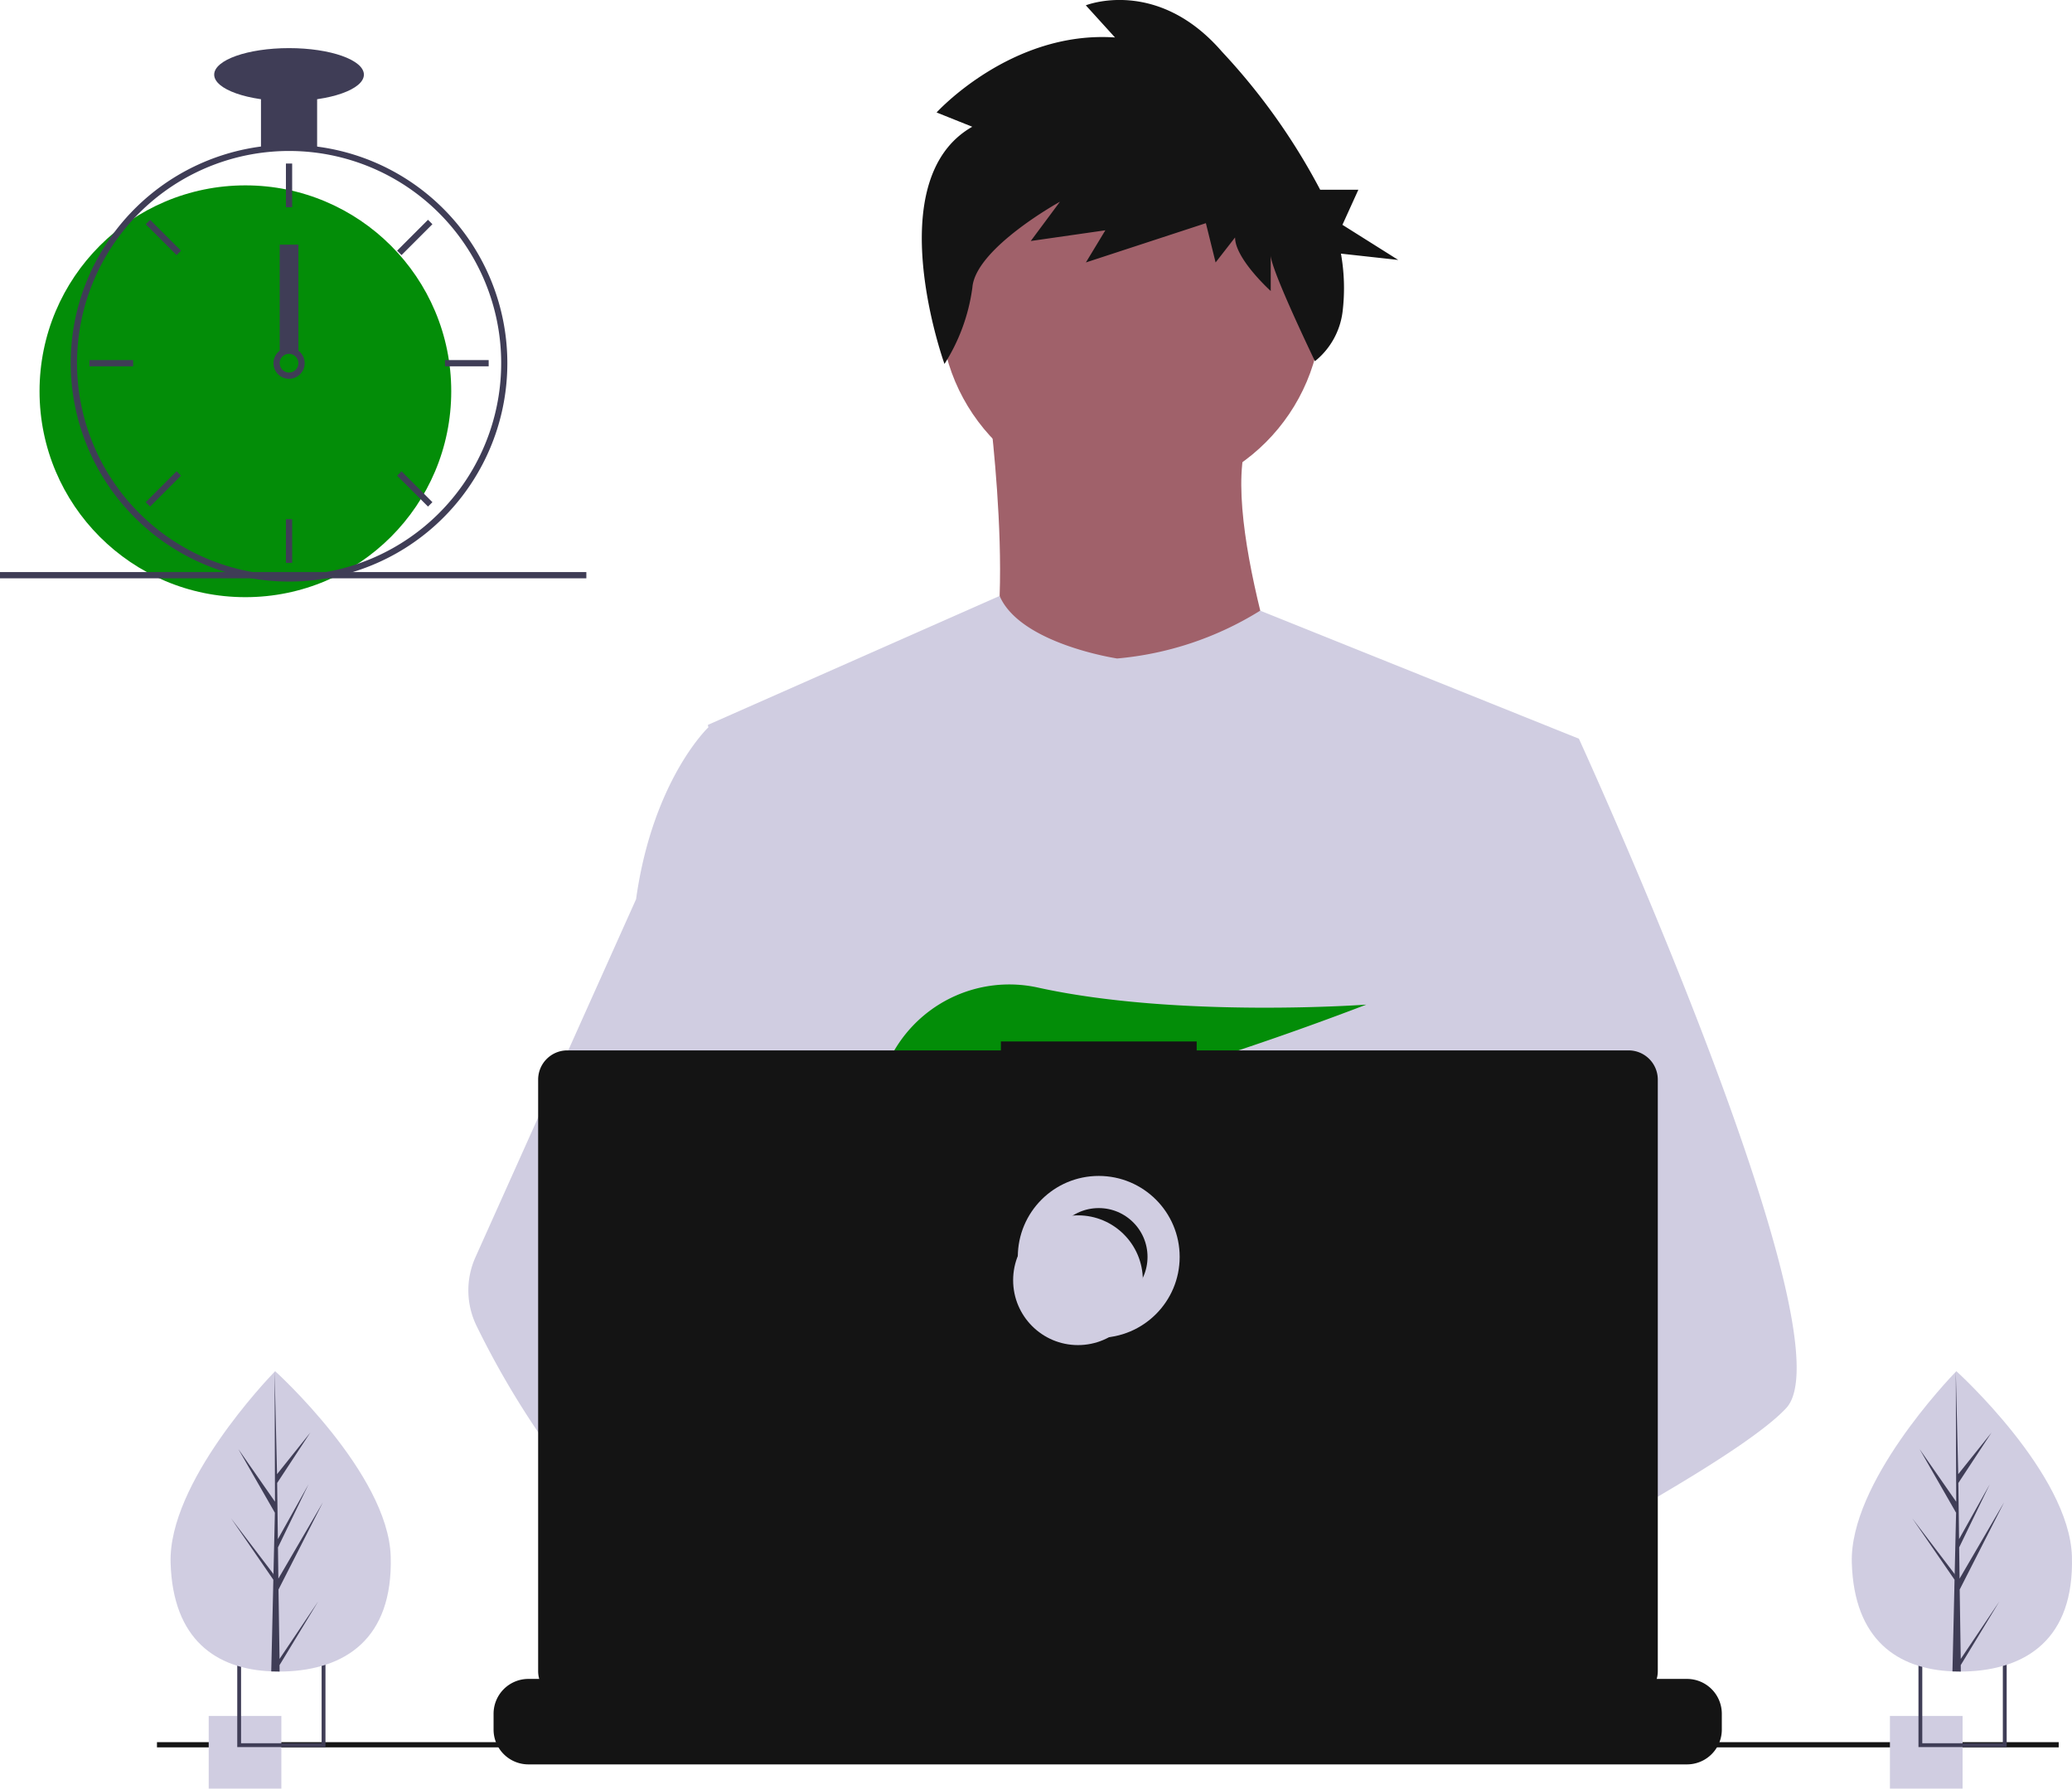 <svg xmlns="http://www.w3.org/2000/svg" width="128.911" height="111.252" viewBox="0 0 128.911 111.252">
  <g id="Group_37" data-name="Group 37" transform="translate(0 0)">
    <circle id="Ellipse_5" data-name="Ellipse 5" cx="11.87" cy="11.87" r="11.87" transform="translate(58.495 7.243)" fill="#a0616a"/>
    <path id="Path_31" data-name="Path 31" d="M573.707,260.562s2.236,16.859-1.2,18.751,20.471,2.064,20.471,2.064-5.333-14.622-2.924-19.1Z" transform="translate(-512.202 -235.514)" fill="#a0616a"/>
    <path id="Path_32" data-name="Path 32" d="M527.736,343.923l-1.989,9.055-4.2,19.159-.126,1.049-1.451,12.147L519,393.4l-.647,5.42c-3.935,2.023-6.787,3.419-6.787,3.419s-.245-1.23-.641-2.8a60.188,60.188,0,0,1-12.2,2.476c1.577,1.758,2.3,3.409,1.319,4.628-2.967,3.674-15.215-4.022-19.5-6.892a11.588,11.588,0,0,0-.113,2.076L477.15,399.2l.324-5.8.547-9.816.688-12.31a12.933,12.933,0,0,1-.544-1.619c-1-3.571-2.223-10.7-3.157-16.679-.752-4.812-1.317-8.878-1.437-9.743-.016-.113-.024-.171-.024-.171l18.148-8.019c1.29,2.991,7.312,3.89,7.312,3.89a20.2,20.2,0,0,0,8.9-2.975Z" transform="translate(-429.503 -297.975)" fill="#d0cde1"/>
    <path id="Path_33" data-name="Path 33" d="M604.587,701.315s-.768.263-2.018.636a60.2,60.2,0,0,1-12.2,2.476c-3.729.239-6.88-.336-7.456-2.768a2.571,2.571,0,0,1,.867-2.613c2.279-2.113,8.232-2.87,12.954-3.13,1.333-.073,2.567-.107,3.593-.119,1.743-.023,2.886.013,2.886.013l.027.107Z" transform="translate(-521.147 -600.488)" fill="#a0616a"/>
    <path id="Path_34" data-name="Path 34" d="M559.108,113.273l-2.219-.888s4.641-5.109,11.1-4.665l-1.816-2s4.439-1.777,8.474,2.888a39.388,39.388,0,0,1,6.106,8.581h2.377l-.992,2.184,3.472,2.184-3.564-.392a12.208,12.208,0,0,1,.1,3.623,4.688,4.688,0,0,1-1.716,3.067h0s-2.752-5.7-2.752-6.586v2.221s-2.219-2-2.219-3.332l-1.211,1.555-.605-2.443-7.465,2.443,1.211-2-4.641.666,1.816-2.443s-5.246,2.888-5.448,5.331a11.732,11.732,0,0,1-1.737,4.759S553.257,116.605,559.108,113.273Z" transform="translate(-498.618 -105.389)" fill="#141414"/>
    <path id="Path_35" data-name="Path 35" d="M719.382,431.676c-1.209,1.311-4.2,3.285-7.837,5.422-1.351.794-2.789,1.613-4.256,2.426-3.5,1.942-7.167,3.866-10.192,5.42-3.935,2.023-6.788,3.419-6.788,3.419s-.245-1.23-.641-2.8a23.245,23.245,0,0,0-2.158-6.035c-.029-.042-.058-.081-.087-.119-.242-.318-.486-.5-.726-.5l12.013-7.446,5.191-3.219-3.74-8.928-4.691-11.2L698.3,399.1l2.846-9.055h5.333s1.766,3.855,4.024,9.23c.337.8.686,1.642,1.041,2.507C716.191,413.081,721.983,428.859,719.382,431.676Z" transform="translate(-608.247 -344.097)" fill="#d0cde1"/>
    <path id="Path_36" data-name="Path 36" d="M528.644,701.119c-2.967,3.674-15.215-4.023-19.5-6.892-.933-.625-1.488-1.02-1.488-1.02l3.919-5.227,1.241-1.655s1.111.589,2.752,1.548l.181.107c1.416.831,3.193,1.918,4.986,3.13a37.629,37.629,0,0,1,6.589,5.382C528.9,698.249,529.627,699.9,528.644,701.119Z" transform="translate(-458.107 -592.552)" fill="#a0616a"/>
    <path id="Path_37" data-name="Path 37" d="M409.52,435.845a7.707,7.707,0,0,0-1.307.107c-3.711.638-4.805,4-5.117,6.247a11.6,11.6,0,0,0-.113,2.076l-3.278-2.521-1.194-.918a21.77,21.77,0,0,1-7.658-4.883,38.5,38.5,0,0,1-5.157-6.116,53.94,53.94,0,0,1-3.99-6.844,5.034,5.034,0,0,1-.069-4.269l4.06-9.047,5.934-13.223q.065-.472.144-.923c1.177-6.747,4.329-9.743,4.329-9.743h2.408l1.611,9.743,2,12.1-1.4,4.575-3.241,10.565,3.1,3.364Z" transform="translate(-352.057 -340.524)" fill="#d0cde1"/>
    <path id="Path_38" data-name="Path 38" d="M545.3,490.7l2.059,2.4c.765-.146,1.564-.317,2.386-.51l-.591-1.892,1.446,1.687a195.312,195.312,0,0,0,19.52-6.312s-11.663.855-20.372-1.047a8.287,8.287,0,0,0-9.4,4.681c-.919,2.1-.775,3.92,2.485,3.92a21.529,21.529,0,0,0,3.285-.309Z" transform="translate(-485.113 -423.586)" fill="#038d08"/>
    <path id="Path_39" data-name="Path 39" d="M467.343,751.67v.98a2.154,2.154,0,0,1-.147.786,2.218,2.218,0,0,1-.157.323,2.169,2.169,0,0,1-1.864,1.059h-72.08a2.169,2.169,0,0,1-1.864-1.059,2.212,2.212,0,0,1-.157-.323,2.153,2.153,0,0,1-.147-.786v-.98a2.167,2.167,0,0,1,2.168-2.168h4.155v-.457a.09.09,0,0,1,.09-.09h2.168a.09.09,0,0,1,.09.09v.457h1.354v-.457a.09.09,0,0,1,.09-.09h2.168a.09.09,0,0,1,.09.09v.457h1.356v-.457a.09.09,0,0,1,.09-.09h2.168a.09.09,0,0,1,.09.09v.457h1.354v-.457a.09.09,0,0,1,.09-.09h2.168a.09.09,0,0,1,.09.09v.457h1.354v-.457a.09.09,0,0,1,.09-.09h2.168a.09.09,0,0,1,.09.09v.457h1.356v-.457a.09.09,0,0,1,.09-.09h2.168a.09.09,0,0,1,.09.09v.457h1.354v-.457a.09.09,0,0,1,.09-.09h16.981a.09.09,0,0,1,.09.09v.457h1.356v-.457a.09.09,0,0,1,.09-.09h2.168a.091.091,0,0,1,.09.09v.457h1.354v-.457a.09.09,0,0,1,.09-.09h2.168a.09.09,0,0,1,.09.09v.457h1.354v-.457a.09.09,0,0,1,.09-.09h2.168a.09.09,0,0,1,.09.09v.457H449.1v-.457a.09.09,0,0,1,.09-.09h2.168a.09.09,0,0,1,.089.09v.457H452.8v-.457a.09.09,0,0,1,.09-.09h2.168a.09.09,0,0,1,.09.09v.457H456.5v-.457a.09.09,0,0,1,.09-.09h2.168a.09.09,0,0,1,.09.09v.457h6.323A2.167,2.167,0,0,1,467.343,751.67Z" transform="translate(-360.219 -645.073)" fill="#141414"/>
    <rect id="Rectangle_16" data-name="Rectangle 16" width="118.318" height="0.323" transform="translate(9.766 108.363)" fill="#141414"/>
    <path id="Path_40" data-name="Path 40" d="M475.922,507.268H449.055v-.554H436.873v.554H409.9a1.817,1.817,0,0,0-1.817,1.817v36.789a1.817,1.817,0,0,0,1.817,1.817h66.026a1.817,1.817,0,0,0,1.817-1.817V509.086a1.817,1.817,0,0,0-1.817-1.817Z" transform="translate(-374.602 -441.934)" fill="#141414"/>
    <circle id="Ellipse_6" data-name="Ellipse 6" cx="4.035" cy="4.035" r="4.035" transform="translate(64.324 74.143)" fill="none" stroke="#d0cde1" stroke-miterlimit="10" stroke-width="2"/>
    <circle id="Ellipse_7" data-name="Ellipse 7" cx="4.035" cy="4.035" r="4.035" transform="translate(63.033 75.595)" fill="#d0cde1"/>
    <rect id="Rectangle_17" data-name="Rectangle 17" width="4.52" height="4.52" transform="translate(12.985 106.732)" fill="#d0cde1"/>
    <path id="Path_41" data-name="Path 41" d="M292.136,744.612V750.1h5.488v-5.488Zm5.249,5.249h-5.012v-5.01h5.012Z" transform="translate(-277.375 -641.431)" fill="#3f3d56"/>
    <rect id="Rectangle_18" data-name="Rectangle 18" width="4.52" height="4.52" transform="translate(117.583 106.732)" fill="#d0cde1"/>
    <path id="Path_42" data-name="Path 42" d="M940.136,744.612V750.1h5.488v-5.488Zm5.249,5.249h-5.012v-5.01h5.012Z" transform="translate(-820.777 -641.431)" fill="#3f3d56"/>
    <circle id="Ellipse_8" data-name="Ellipse 8" cx="12.807" cy="12.807" r="12.807" transform="translate(2.46 11.53)" fill="#038d08"/>
    <path id="Path_43" data-name="Path 43" d="M243.277,161.3a13.841,13.841,0,0,0-3.493,0,13.618,13.618,0,0,0-11.237,9.477,13.433,13.433,0,0,0-.59,3.5c-.006.165-.01.332-.01.5A13.6,13.6,0,0,0,241.53,188.36c.289,0,.578-.01.863-.027a13.434,13.434,0,0,0,1.991-.276,13.585,13.585,0,0,0-1.108-26.753Zm2.505,25.965h0a13.059,13.059,0,0,1-3.386.673c-.285.019-.574.029-.863.029a13.211,13.211,0,0,1-13.195-13.195c0-.167,0-.334.01-.5a13.195,13.195,0,1,1,17.437,12.991Z" transform="translate(-223.547 -152.186)" fill="#3f3d56"/>
    <rect id="Rectangle_19" data-name="Rectangle 19" width="0.388" height="2.717" transform="translate(17.789 10.172)" fill="#3f3d56"/>
    <rect id="Rectangle_20" data-name="Rectangle 20" width="0.388" height="2.717" transform="translate(9.065 13.947) rotate(-45)" fill="#3f3d56"/>
    <rect id="Rectangle_21" data-name="Rectangle 21" width="0.388" height="2.717" transform="translate(5.565 22.785) rotate(-90)" fill="#3f3d56"/>
    <rect id="Rectangle_22" data-name="Rectangle 22" width="0.388" height="2.717" transform="translate(9.339 31.509) rotate(-135)" fill="#3f3d56"/>
    <rect id="Rectangle_23" data-name="Rectangle 23" width="0.388" height="2.717" transform="translate(24.981 15.867) rotate(-135)" fill="#3f3d56"/>
    <rect id="Rectangle_24" data-name="Rectangle 24" width="0.388" height="2.717" transform="translate(27.686 22.785) rotate(-90)" fill="#3f3d56"/>
    <rect id="Rectangle_25" data-name="Rectangle 25" width="0.388" height="2.717" transform="translate(24.707 29.588) rotate(-45)" fill="#3f3d56"/>
    <rect id="Rectangle_26" data-name="Rectangle 26" width="0.388" height="2.717" transform="translate(17.789 32.293)" fill="#3f3d56"/>
    <path id="Path_44" data-name="Path 44" d="M307.637,239.526a.97.97,0,0,0-1.164,0,1,1,0,0,0-.277.326.97.97,0,1,0,1.442-.326Zm-.582,1.358a.584.584,0,0,1-.582-.582.593.593,0,0,1,.1-.33.582.582,0,1,1,.479.912Z" transform="translate(-289.071 -217.711)" fill="#3f3d56"/>
    <rect id="Rectangle_27" data-name="Rectangle 27" width="3.493" height="3.493" transform="translate(16.237 5.709)" fill="#3f3d56"/>
    <ellipse id="Ellipse_9" data-name="Ellipse 9" cx="4.657" cy="1.649" rx="4.657" ry="1.649" transform="translate(13.326 2.993)" fill="#3f3d56"/>
    <rect id="Rectangle_28" data-name="Rectangle 28" width="1.164" height="6.597" transform="translate(17.401 15.217)" fill="#3f3d56"/>
    <rect id="Rectangle_29" data-name="Rectangle 29" width="36.48" height="0.388" transform="translate(0 35.583)" fill="#3f3d56"/>
    <path id="Path_45" data-name="Path 45" d="M280.118,645.308c.151,5.157-2.863,7.047-6.644,7.158l-.262,0q-.263,0-.521-.009c-3.42-.142-6.127-1.957-6.267-6.754-.145-4.963,6.016-11.412,6.478-11.89h0l.027-.027S279.967,640.151,280.118,645.308Z" transform="translate(-255.81 -548.498)" fill="#d0cde1"/>
    <path id="Path_46" data-name="Path 46" d="M292.792,651.688l2.4-3.572-2.4,3.957.005.4q-.263,0-.521-.009l.119-5.167,0-.04,0-.008.011-.488-2.631-3.82,2.628,3.454.009.1.09-3.9-2.272-3.96,2.279,3.274-.024-8.088v0l.151,6.375,2.071-2.589-2.064,3.138.045,3.492,1.906-3.408-1.9,3.922.025,1.942,2.771-4.747-2.763,5.425Z" transform="translate(-275.4 -548.502)" fill="#3f3d56"/>
    <path id="Path_47" data-name="Path 47" d="M928.118,645.308c.151,5.157-2.863,7.047-6.644,7.158l-.262,0q-.263,0-.521-.009c-3.42-.142-6.127-1.957-6.267-6.754-.145-4.963,6.016-11.412,6.478-11.89h0l.027-.027S927.968,640.151,928.118,645.308Z" transform="translate(-799.212 -548.498)" fill="#d0cde1"/>
    <path id="Path_48" data-name="Path 48" d="M940.792,651.688l2.4-3.572-2.4,3.957.005.4q-.263,0-.521-.009l.119-5.167,0-.04,0-.008.011-.488-2.631-3.82,2.628,3.454.009.1.09-3.9-2.272-3.96,2.279,3.274-.024-8.088v0l.151,6.375,2.071-2.589-2.064,3.138.045,3.492,1.906-3.408-1.9,3.922.025,1.942,2.771-4.747-2.763,5.425Z" transform="translate(-818.803 -548.502)" fill="#3f3d56"/>
  </g>
</svg>
